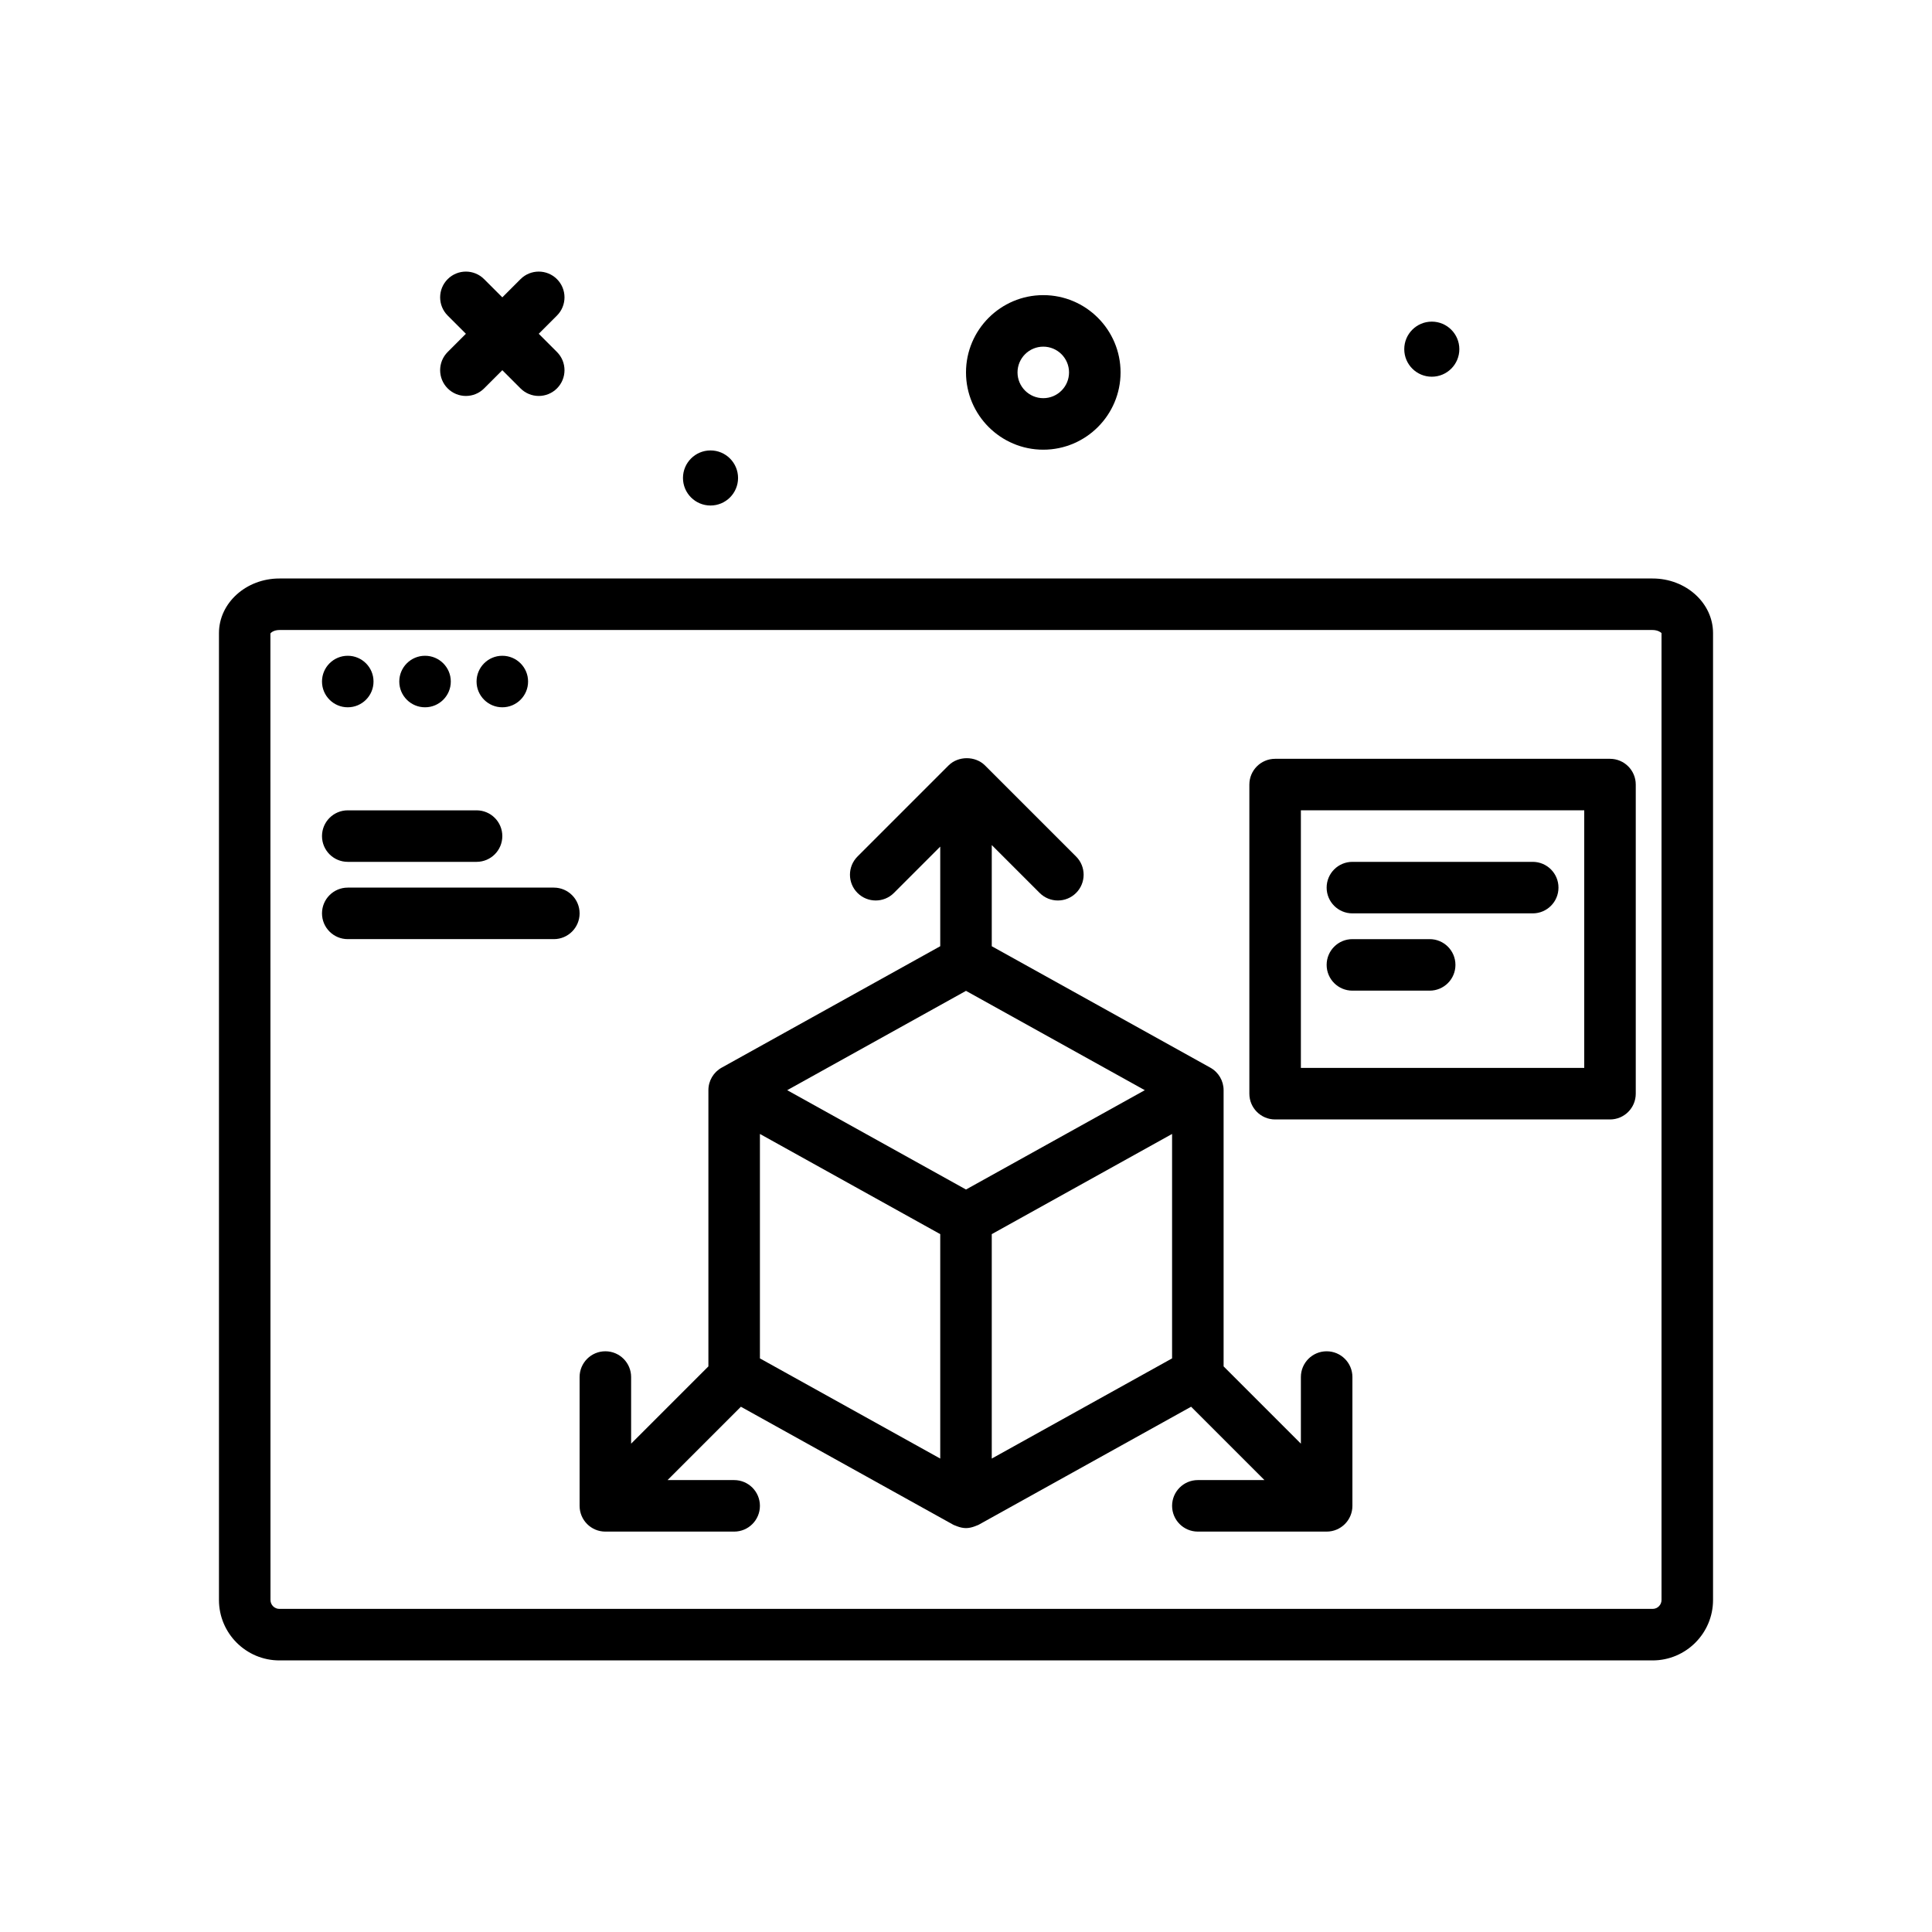 <svg id="_x33_d" enable-background="new 0 0 300 300" height="512" viewBox="0 0 300 300" width="512" xmlns="http://www.w3.org/2000/svg"><g><path d="m222.328 58.496c2.362 0 4.277-1.915 4.277-4.276s-1.915-4.277-4.277-4.277-4.276 1.915-4.276 4.277 1.915 4.276 4.276 4.276z"/><path d="m256.617 89.828h-213.234c-5.172 0-9.383 3.807-9.383 8.484v150.135c0 5.172 4.211 9.381 9.383 9.381h213.234c5.172 0 9.383-4.209 9.383-9.381v-150.135c0-4.677-4.211-8.484-9.383-8.484zm1.383 158.619c0 .762-.621 1.381-1.383 1.381h-213.234c-.762 0-1.383-.619-1.383-1.381l-.012-150.066c.07-.164.574-.553 1.395-.553h213.234c.82 0 1.324.389 1.383.484z"/><circle cx="54" cy="105.828" r="4"/><circle cx="66" cy="105.828" r="4"/><circle cx="78" cy="105.828" r="4"/><path d="m69.516 60.312c.781.781 1.805 1.172 2.828 1.172s2.047-.391 2.828-1.172l2.828-2.828 2.828 2.828c.781.781 1.805 1.172 2.828 1.172s2.047-.391 2.828-1.172c1.562-1.562 1.562-4.094 0-5.656l-2.828-2.828 2.828-2.828c1.562-1.562 1.562-4.094 0-5.656s-4.094-1.562-5.656 0l-2.828 2.828-2.828-2.828c-1.562-1.562-4.094-1.562-5.656 0s-1.562 4.094 0 5.656l2.828 2.828-2.828 2.828c-1.563 1.563-1.563 4.094 0 5.656z"/><path d="m162 69.828c6.617 0 12-5.383 12-12s-5.383-12-12-12-12 5.383-12 12 5.383 12 12 12zm0-16c2.207 0 4 1.795 4 4s-1.793 4-4 4-4-1.795-4-4 1.793-4 4-4z"/><path d="m110.328 78.496c2.362 0 4.277-1.915 4.277-4.276s-1.915-4.277-4.277-4.277-4.276 1.915-4.276 4.277 1.915 4.276 4.276 4.276z"/><path d="m206 209.828c-2.211 0-4 1.791-4 4v10.344l-12-12v-42.889c0-1.453-.789-2.791-2.059-3.496l-33.941-18.856v-15.711l7.438 7.436c.781.781 1.805 1.172 2.828 1.172s2.047-.391 2.828-1.172c1.562-1.562 1.562-4.096 0-5.656l-14.145-14.143c-1.5-1.5-4.156-1.5-5.656 0l-14.141 14.143c-1.562 1.562-1.562 4.096 0 5.656 1.562 1.562 4.094 1.562 5.656 0l7.191-7.193v15.467l-33.941 18.856c-1.27.705-2.059 2.043-2.059 3.496v42.889l-12 12v-10.344c0-2.209-1.789-4-4-4s-4 1.791-4 4v20c0 2.209 1.789 4 4 4h20c2.211 0 4-1.791 4-4s-1.789-4-4-4h-10.344l11.389-11.389 33.013 18.341c.08.045.17.062.252.101.103.049.206.085.314.125.446.165.907.278 1.375.278s.928-.113 1.375-.278c.108-.04.211-.077.315-.126.082-.039.172-.056.252-.101l33.013-18.341 11.389 11.389h-10.342c-2.211 0-4 1.791-4 4s1.789 4 4 4h20c2.211 0 4-1.791 4-4v-20c0-2.207-1.789-3.998-4-3.998zm-56-25.121-27.764-15.423 27.764-15.425 27.764 15.424zm-32-8.627 28 15.556v34.849l-28-15.555zm36 50.405v-34.849l28-15.556v34.85z"/><path d="m250 117.828h-52c-2.211 0-4 1.791-4 4v48c0 2.209 1.789 4 4 4h52c2.211 0 4-1.791 4-4v-48c0-2.209-1.789-4-4-4zm-4 48h-44v-40h44z"/><path d="m210 141.828h28c2.211 0 4-1.791 4-4s-1.789-4-4-4h-28c-2.211 0-4 1.791-4 4s1.789 4 4 4z"/><path d="m210 153.828h12c2.211 0 4-1.791 4-4s-1.789-4-4-4h-12c-2.211 0-4 1.791-4 4s1.789 4 4 4z"/><path d="m54 133.828h20c2.211 0 4-1.791 4-4s-1.789-4-4-4h-20c-2.211 0-4 1.791-4 4s1.789 4 4 4z"/><path d="m86 137.828h-32c-2.211 0-4 1.791-4 4s1.789 4 4 4h32c2.211 0 4-1.791 4-4s-1.789-4-4-4z"/></g></svg>